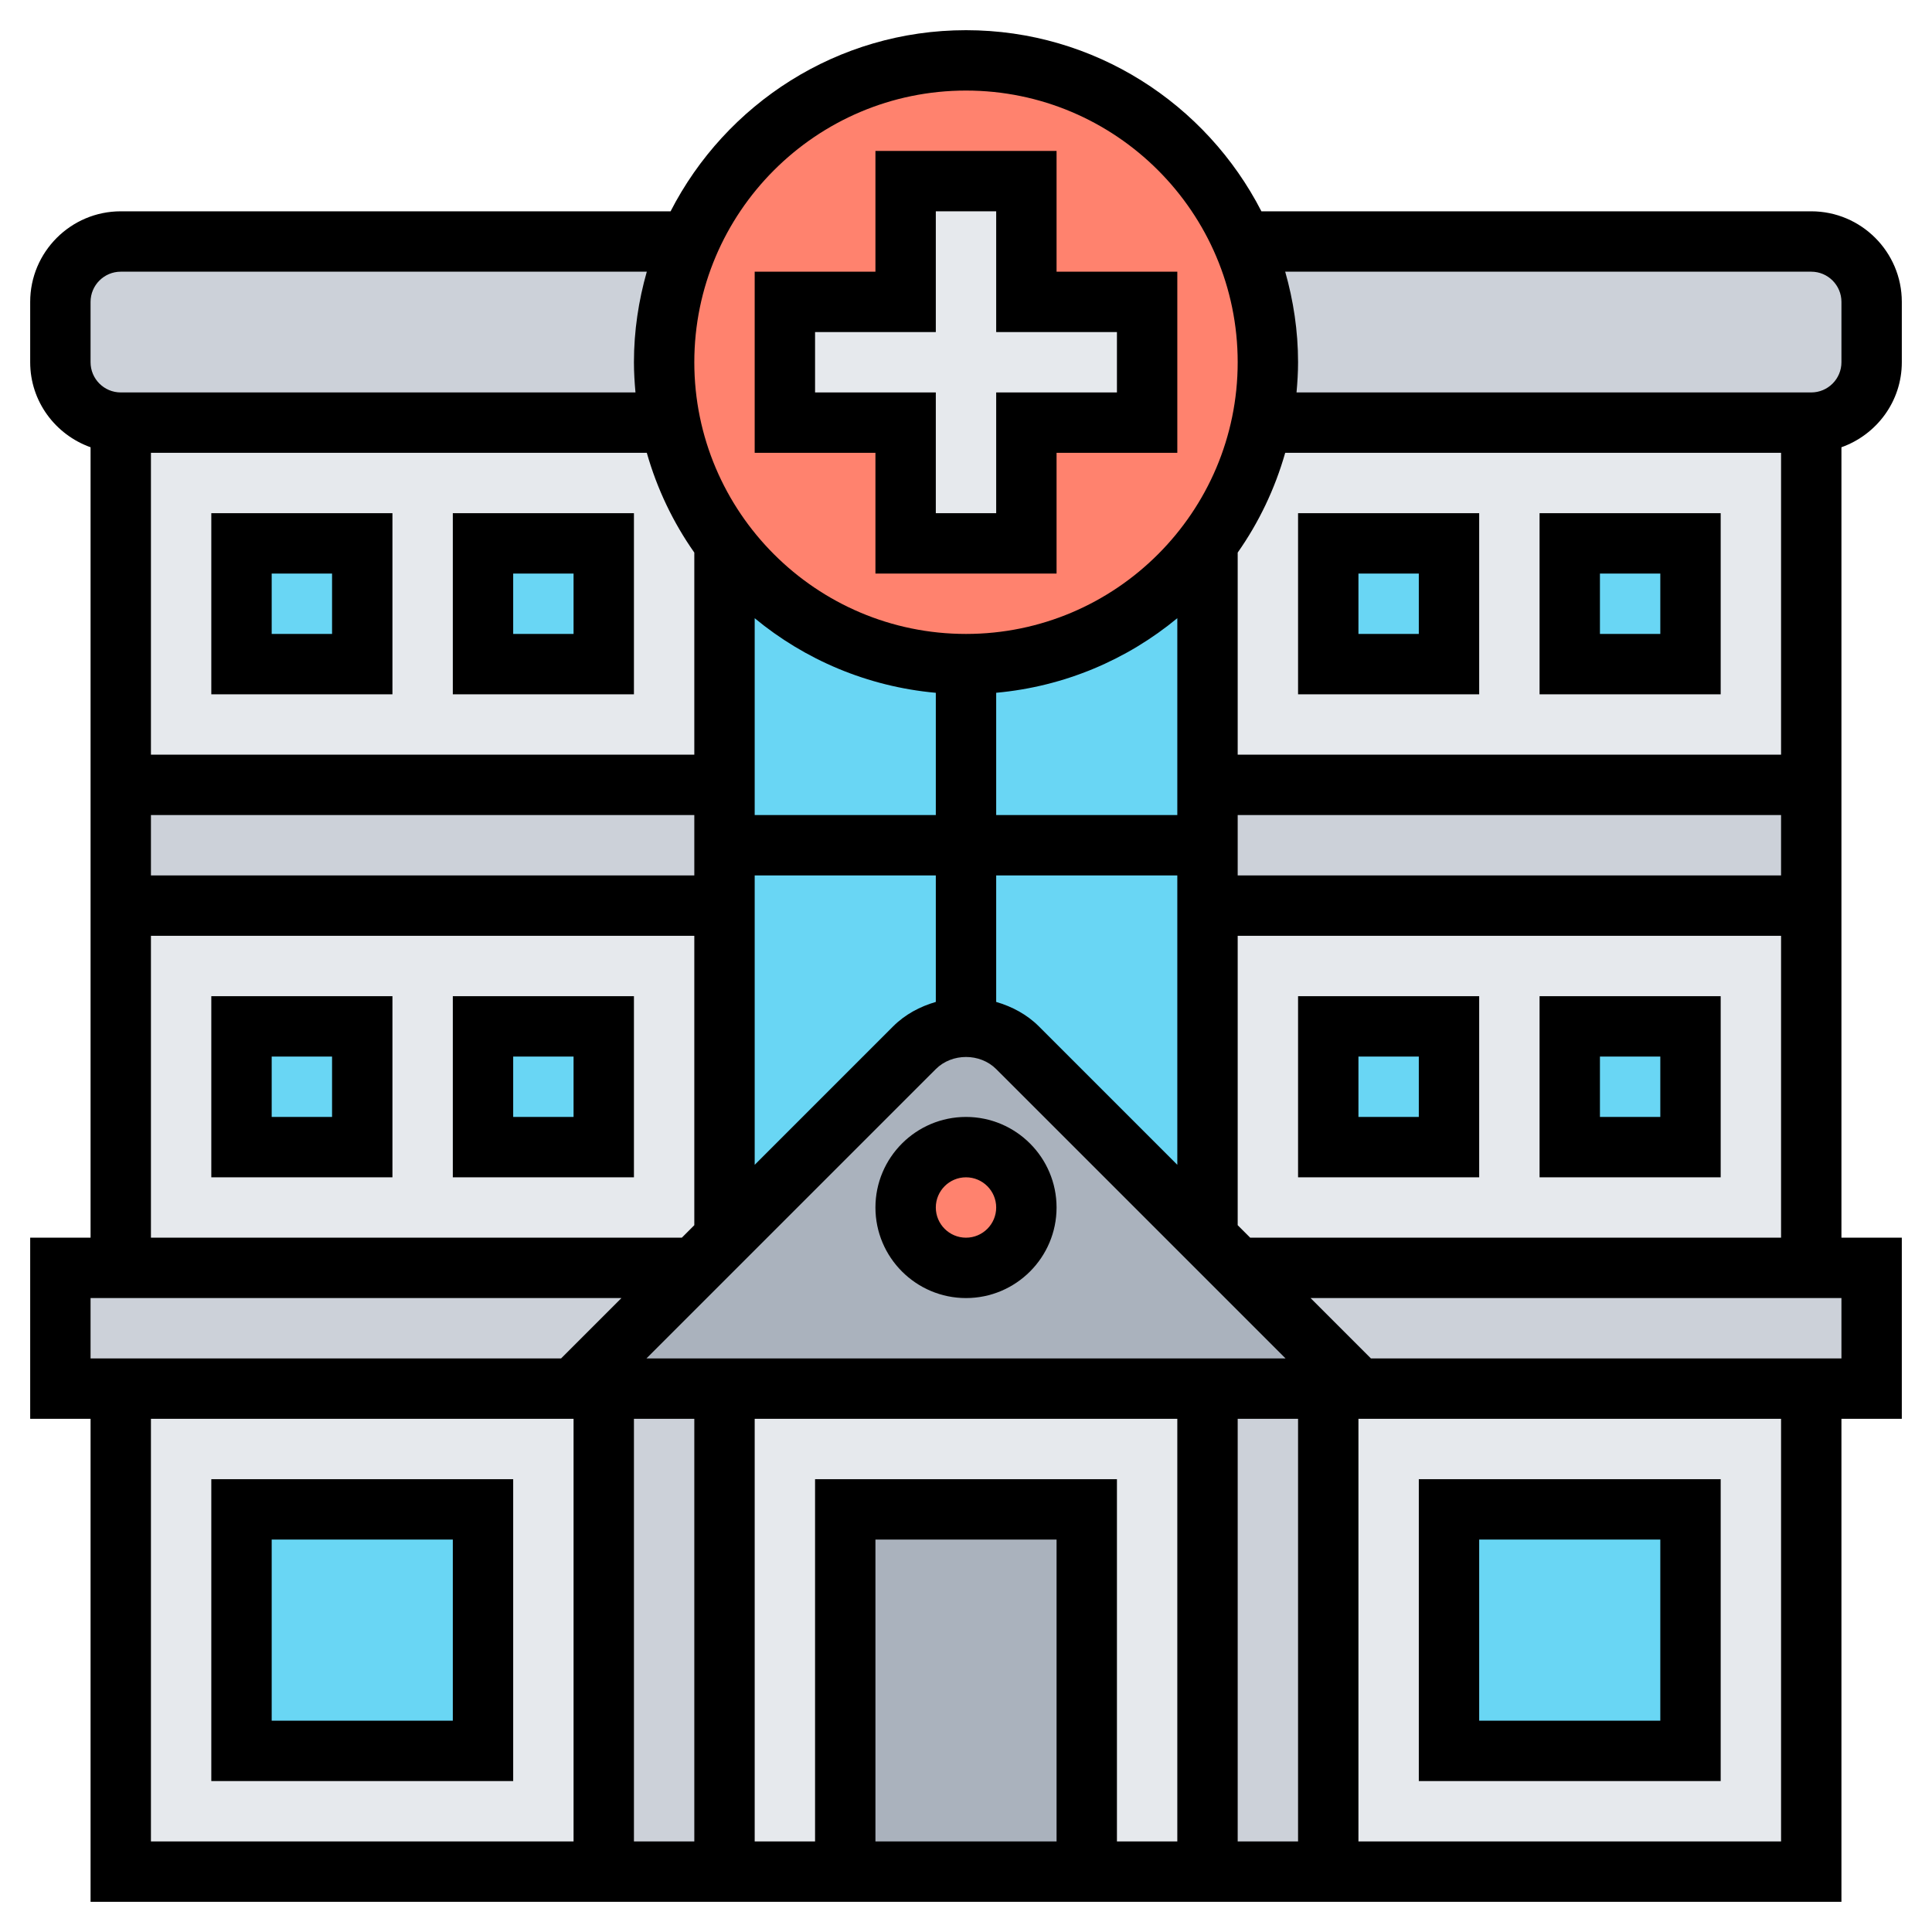 <svg id="Layer_5" enable-background="new 0 0 64 64" height="512" viewBox="0 0 64 64" width="512" xmlns="http://www.w3.org/2000/svg"><g><g><g><path d="m60 14h-18.2c.13-.64.2-1.31.2-2 0-1.42-.3-2.78-.84-4h18.84c1.1 0 2 .9 2 2v2c0 1.1-.9 2-2 2z" fill="#ccd1d9"/></g><g><path d="m4 8h18.84c-.54 1.22-.84 2.58-.84 4 0 .69.07 1.36.2 2h-18.2c-1.1 0-2-.9-2-2v-2c0-1.1.9-2 2-2z" fill="#ccd1d9"/></g><g><path d="m60 30v12h-19l-1-1v-11z" fill="#e6e9ed"/></g><g><path d="m60 14v12h-20v-8.01c.87-1.16 1.5-2.51 1.8-3.99z" fill="#e6e9ed"/></g><g><path d="m24 30v11l-1 1h-19v-12z" fill="#e6e9ed"/></g><g><path d="m24 17.99v8.01h-20v-12h18.2c.3 1.48.93 2.83 1.8 3.99z" fill="#e6e9ed"/></g><g><path d="m32 22c-3.27 0-6.18-1.58-8-4.01v23.01l6.29-6.29c.46-.46 1.07-.71 1.71-.71s1.25.25 1.71.71l6.29 6.29v-23.01c-1.82 2.43-4.73 4.01-8 4.01z" fill="#69d6f4"/></g><g><path d="m60 26v4h-20v-2-2z" fill="#ccd1d9"/></g><g><path d="m24 30h-20v-4h20v2z" fill="#ccd1d9"/></g><g><path d="m41 42 4 4h-1-4-16-4-1l4-4 1-1 6.29-6.29c.46-.46 1.07-.71 1.71-.71s1.25.25 1.71.71l6.29 6.29z" fill="#aab2bd"/></g><g><path d="m23 42-4 4h-15-2v-4h2z" fill="#ccd1d9"/></g><g><path d="m62 42v4h-2-15l-4-4h19z" fill="#ccd1d9"/></g><g><path d="m40 46h4v16h-4z" fill="#ccd1d9"/></g><g><path d="m20 46h4v16h-4z" fill="#ccd1d9"/></g><g><path d="m20 46v16h-16v-16h15z" fill="#e6e9ed"/></g><g><path d="m45 46h15v16h-16v-16z" fill="#e6e9ed"/></g><g><path d="m24 46h16v16h-16z" fill="#e6e9ed"/></g><g><path d="m28 50h8v12h-8z" fill="#aab2bd"/></g><g><path d="m48 50h8v8h-8z" fill="#69d6f4"/></g><g><path d="m52 18h4v4h-4z" fill="#69d6f4"/></g><g><path d="m44 18h4v4h-4z" fill="#69d6f4"/></g><g><path d="m52 34h4v4h-4z" fill="#69d6f4"/></g><g><path d="m44 34h4v4h-4z" fill="#69d6f4"/></g><g><circle cx="32" cy="40" fill="#ff826e" r="2"/></g><g><path d="m8 50h8v8h-8z" fill="#69d6f4"/></g><g><path d="m8 34h4v4h-4z" fill="#69d6f4"/></g><g><path d="m16 34h4v4h-4z" fill="#69d6f4"/></g><g><path d="m16 18h4v4h-4z" fill="#69d6f4"/></g><g><path d="m8 18h4v4h-4z" fill="#69d6f4"/></g><g><path d="m24 17.99c-.87-1.16-1.5-2.51-1.8-3.99-.13-.64-.2-1.31-.2-2 0-1.42.3-2.78.84-4 1.54-3.53 5.06-6 9.16-6s7.62 2.47 9.16 6c.54 1.22.84 2.58.84 4 0 .69-.07 1.36-.2 2-.3 1.48-.93 2.83-1.8 3.99-1.82 2.43-4.73 4.01-8 4.01s-6.18-1.58-8-4.01z" fill="#ff826e"/></g><g><path d="m38 10v4h-4v4h-4v-4h-4v-4h4v-4h4v4z" fill="#e6e9ed"/></g></g><g><path d="m29 19h6v-4h4v-6h-4v-4h-6v4h-4v6h4zm-2-6v-2h4v-4h2v4h4v2h-4v4h-2v-4z"/><path d="m63 12v-2c0-1.654-1.346-3-3-3h-18.214c-1.825-3.556-5.522-6-9.786-6s-7.961 2.444-9.786 6h-18.214c-1.654 0-3 1.346-3 3v2c0 1.302.839 2.402 2 2.816v26.184h-2v6h2v16h58v-16h2v-6h-2v-26.184c1.161-.414 2-1.514 2-2.816zm-4 17h-18v-2h18zm-24 32h-6v-10h6zm-8-12v12h-2v-14h14v14h-2v-12zm-4-2v14h-2v-14zm18 0h2v14h-2zm-19.586-2 9.586-9.585c.535-.535 1.465-.535 2 0l9.586 9.585zm.012-30c.34 1.197.875 2.311 1.574 3.305v6.695h-18v-10zm17.574 12h-6v-4.051c2.267-.206 4.339-1.097 6-2.471zm-8 0h-6v-6.521c1.661 1.374 3.733 2.265 6 2.471zm-26 0h18v2h-18zm20 2h6v4.19c-.523.152-1.016.412-1.414.81l-4.586 4.586zm9.414 5c-.398-.397-.891-.657-1.414-.81v-4.19h6v9.586zm24.586-9h-18v-6.695c.699-.994 1.233-2.108 1.574-3.305h16.426zm1-16c.552 0 1 .449 1 1v2c0 .551-.448 1-1 1h-17.051c.03-.33.051-.662.051-1 0-1.041-.155-2.045-.426-3zm-28-6c4.963 0 9 4.038 9 9s-4.037 9-9 9-9-4.038-9-9 4.037-9 9-9zm-29 7c0-.551.448-1 1-1h17.426c-.271.955-.426 1.959-.426 3 0 .338.021.67.051 1h-17.051c-.552 0-1-.449-1-1zm2 21h18v9.586l-.414.414h-17.586zm-2 12h17.586l-2 2h-15.586zm2 4h14v14h-14zm54 14h-14v-14h14zm2-16h-15.586l-2-2h17.586zm-19.586-4-.414-.414v-9.586h18v10z"/><path d="m7 49v10h10v-10zm8 8h-6v-6h6z"/><path d="m57 59v-10h-10v10zm-8-8h6v6h-6z"/><path d="m57 17h-6v6h6zm-2 4h-2v-2h2z"/><path d="m49 23v-6h-6v6zm-4-4h2v2h-2z"/><path d="m51 33v6h6v-6zm4 4h-2v-2h2z"/><path d="m43 39h6v-6h-6zm2-4h2v2h-2z"/><path d="m21 17h-6v6h6zm-2 4h-2v-2h2z"/><path d="m13 23v-6h-6v6zm-4-4h2v2h-2z"/><path d="m15 33v6h6v-6zm4 4h-2v-2h2z"/><path d="m7 39h6v-6h-6zm2-4h2v2h-2z"/><path d="m29 40c0 1.654 1.346 3 3 3s3-1.346 3-3-1.346-3-3-3-3 1.346-3 3zm4 0c0 .551-.448 1-1 1s-1-.449-1-1 .448-1 1-1 1 .449 1 1z"/></g></g></svg>